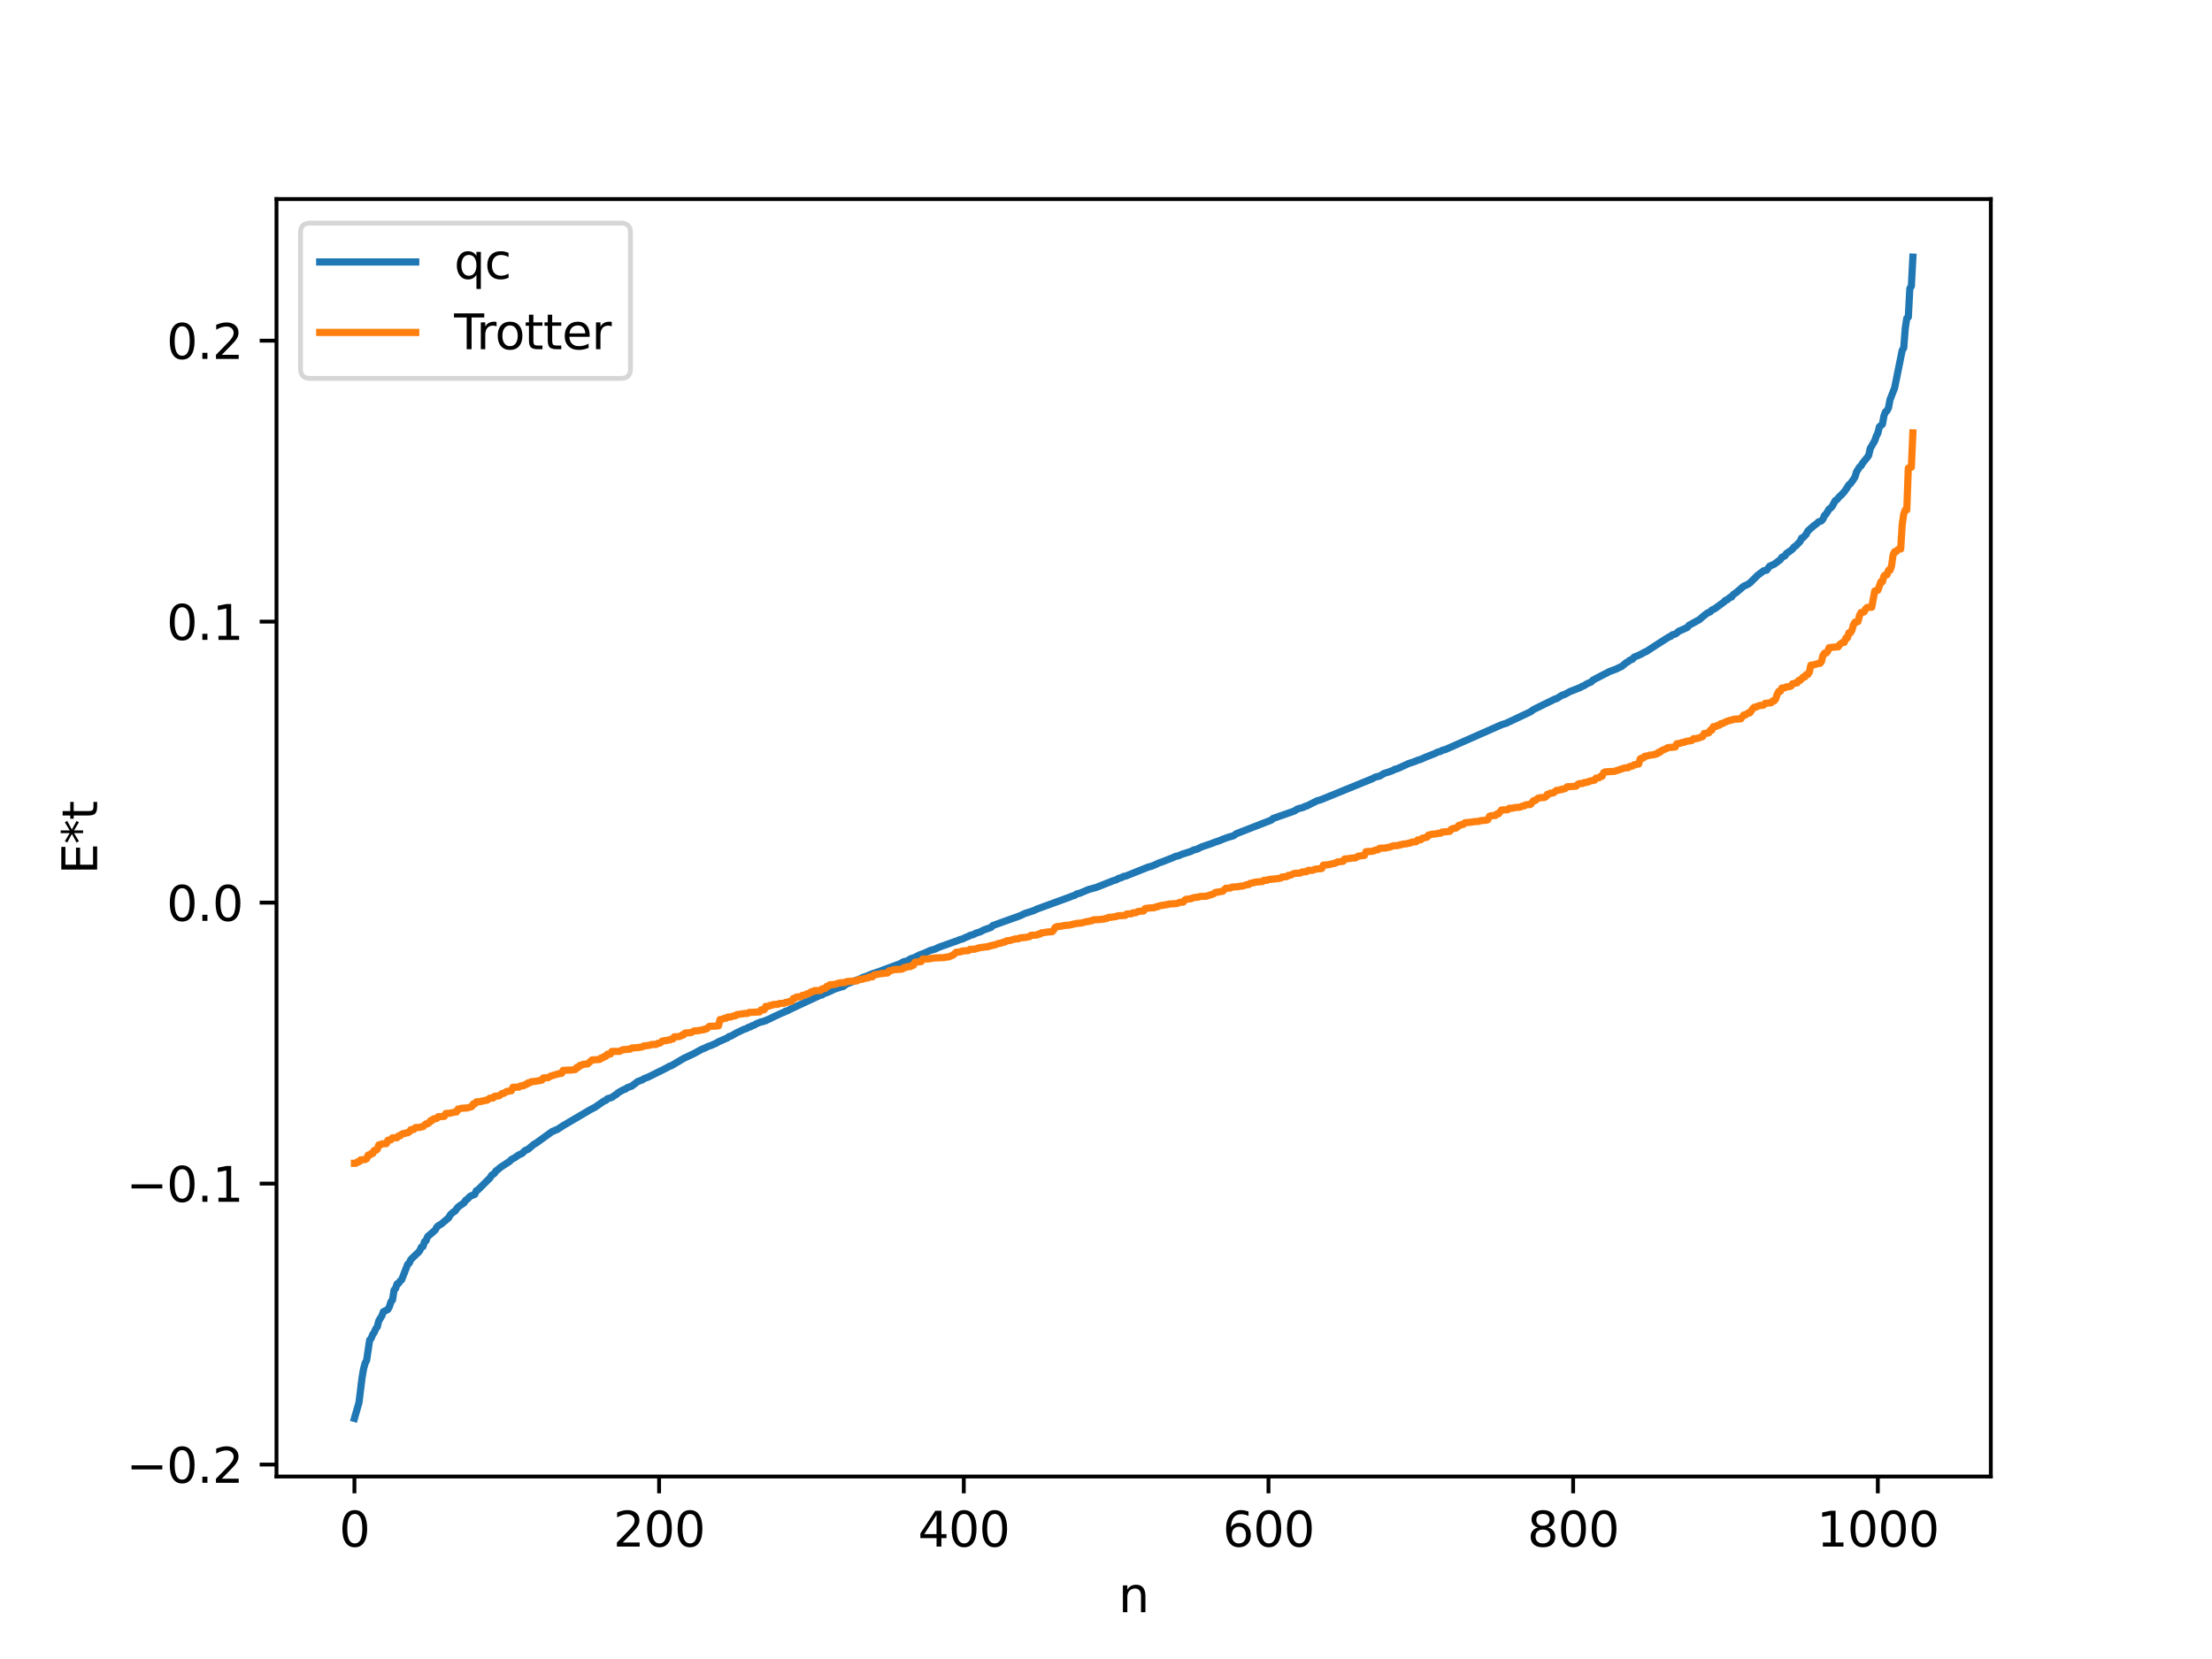 <?xml version="1.0" encoding="utf-8" standalone="no"?>
<!DOCTYPE svg PUBLIC "-//W3C//DTD SVG 1.1//EN"
  "http://www.w3.org/Graphics/SVG/1.1/DTD/svg11.dtd">
<svg xmlns:xlink="http://www.w3.org/1999/xlink" width="460.8pt" height="345.6pt" viewBox="0 0 460.8 345.6" xmlns="http://www.w3.org/2000/svg" version="1.1">
 <defs>
  <style type="text/css">*{stroke-linejoin: round; stroke-linecap: butt}</style>
 </defs>
 <g id="figure_1">
  <g id="patch_1">
   <path d="M 0 345.6 
L 460.8 345.6 
L 460.8 0 
L 0 0 
z
" style="fill: #ffffff"/>
  </g>
  <g id="axes_1">
   <g id="patch_2">
    <path d="M 57.6 307.584 
L 414.72 307.584 
L 414.72 41.472 
L 57.6 41.472 
z
" style="fill: #ffffff"/>
   </g>
   <g id="matplotlib.axis_1">
    <g id="xtick_1">
     <g id="line2d_1">
      <defs>
       <path id="m1a97e34ee2" d="M 0 0 
L 0 3.5 
" style="stroke: #000000; stroke-width: 0.8"/>
      </defs>
      <g>
       <use xlink:href="#m1a97e34ee2" x="73.833" y="307.584" style="stroke: #000000; stroke-width: 0.8"/>
      </g>
     </g>
     <g id="text_1">
      <!-- 0 -->
      <g transform="translate(70.651 322.182) scale(0.1 -0.1)">
       <defs>
        <path id="DejaVuSans-30" d="M 2034 4250 
Q 1547 4250 1301 3770 
Q 1056 3291 1056 2328 
Q 1056 1369 1301 889 
Q 1547 409 2034 409 
Q 2525 409 2770 889 
Q 3016 1369 3016 2328 
Q 3016 3291 2770 3770 
Q 2525 4250 2034 4250 
z
M 2034 4750 
Q 2819 4750 3233 4129 
Q 3647 3509 3647 2328 
Q 3647 1150 3233 529 
Q 2819 -91 2034 -91 
Q 1250 -91 836 529 
Q 422 1150 422 2328 
Q 422 3509 836 4129 
Q 1250 4750 2034 4750 
z
" transform="scale(0.016)"/>
       </defs>
       <use xlink:href="#DejaVuSans-30"/>
      </g>
     </g>
    </g>
    <g id="xtick_2">
     <g id="line2d_2">
      <g>
       <use xlink:href="#m1a97e34ee2" x="137.304" y="307.584" style="stroke: #000000; stroke-width: 0.8"/>
      </g>
     </g>
     <g id="text_2">
      <!-- 200 -->
      <g transform="translate(127.76 322.182) scale(0.1 -0.1)">
       <defs>
        <path id="DejaVuSans-32" d="M 1228 531 
L 3431 531 
L 3431 0 
L 469 0 
L 469 531 
Q 828 903 1448 1529 
Q 2069 2156 2228 2338 
Q 2531 2678 2651 2914 
Q 2772 3150 2772 3378 
Q 2772 3750 2511 3984 
Q 2250 4219 1831 4219 
Q 1534 4219 1204 4116 
Q 875 4013 500 3803 
L 500 4441 
Q 881 4594 1212 4672 
Q 1544 4750 1819 4750 
Q 2544 4750 2975 4387 
Q 3406 4025 3406 3419 
Q 3406 3131 3298 2873 
Q 3191 2616 2906 2266 
Q 2828 2175 2409 1742 
Q 1991 1309 1228 531 
z
" transform="scale(0.016)"/>
       </defs>
       <use xlink:href="#DejaVuSans-32"/>
       <use xlink:href="#DejaVuSans-30" x="63.623"/>
       <use xlink:href="#DejaVuSans-30" x="127.246"/>
      </g>
     </g>
    </g>
    <g id="xtick_3">
     <g id="line2d_3">
      <g>
       <use xlink:href="#m1a97e34ee2" x="200.775" y="307.584" style="stroke: #000000; stroke-width: 0.8"/>
      </g>
     </g>
     <g id="text_3">
      <!-- 400 -->
      <g transform="translate(191.231 322.182) scale(0.1 -0.1)">
       <defs>
        <path id="DejaVuSans-34" d="M 2419 4116 
L 825 1625 
L 2419 1625 
L 2419 4116 
z
M 2253 4666 
L 3047 4666 
L 3047 1625 
L 3713 1625 
L 3713 1100 
L 3047 1100 
L 3047 0 
L 2419 0 
L 2419 1100 
L 313 1100 
L 313 1709 
L 2253 4666 
z
" transform="scale(0.016)"/>
       </defs>
       <use xlink:href="#DejaVuSans-34"/>
       <use xlink:href="#DejaVuSans-30" x="63.623"/>
       <use xlink:href="#DejaVuSans-30" x="127.246"/>
      </g>
     </g>
    </g>
    <g id="xtick_4">
     <g id="line2d_4">
      <g>
       <use xlink:href="#m1a97e34ee2" x="264.246" y="307.584" style="stroke: #000000; stroke-width: 0.8"/>
      </g>
     </g>
     <g id="text_4">
      <!-- 600 -->
      <g transform="translate(254.702 322.182) scale(0.1 -0.1)">
       <defs>
        <path id="DejaVuSans-36" d="M 2113 2584 
Q 1688 2584 1439 2293 
Q 1191 2003 1191 1497 
Q 1191 994 1439 701 
Q 1688 409 2113 409 
Q 2538 409 2786 701 
Q 3034 994 3034 1497 
Q 3034 2003 2786 2293 
Q 2538 2584 2113 2584 
z
M 3366 4563 
L 3366 3988 
Q 3128 4100 2886 4159 
Q 2644 4219 2406 4219 
Q 1781 4219 1451 3797 
Q 1122 3375 1075 2522 
Q 1259 2794 1537 2939 
Q 1816 3084 2150 3084 
Q 2853 3084 3261 2657 
Q 3669 2231 3669 1497 
Q 3669 778 3244 343 
Q 2819 -91 2113 -91 
Q 1303 -91 875 529 
Q 447 1150 447 2328 
Q 447 3434 972 4092 
Q 1497 4750 2381 4750 
Q 2619 4750 2861 4703 
Q 3103 4656 3366 4563 
z
" transform="scale(0.016)"/>
       </defs>
       <use xlink:href="#DejaVuSans-36"/>
       <use xlink:href="#DejaVuSans-30" x="63.623"/>
       <use xlink:href="#DejaVuSans-30" x="127.246"/>
      </g>
     </g>
    </g>
    <g id="xtick_5">
     <g id="line2d_5">
      <g>
       <use xlink:href="#m1a97e34ee2" x="327.717" y="307.584" style="stroke: #000000; stroke-width: 0.8"/>
      </g>
     </g>
     <g id="text_5">
      <!-- 800 -->
      <g transform="translate(318.173 322.182) scale(0.1 -0.1)">
       <defs>
        <path id="DejaVuSans-38" d="M 2034 2216 
Q 1584 2216 1326 1975 
Q 1069 1734 1069 1313 
Q 1069 891 1326 650 
Q 1584 409 2034 409 
Q 2484 409 2743 651 
Q 3003 894 3003 1313 
Q 3003 1734 2745 1975 
Q 2488 2216 2034 2216 
z
M 1403 2484 
Q 997 2584 770 2862 
Q 544 3141 544 3541 
Q 544 4100 942 4425 
Q 1341 4750 2034 4750 
Q 2731 4750 3128 4425 
Q 3525 4100 3525 3541 
Q 3525 3141 3298 2862 
Q 3072 2584 2669 2484 
Q 3125 2378 3379 2068 
Q 3634 1759 3634 1313 
Q 3634 634 3220 271 
Q 2806 -91 2034 -91 
Q 1263 -91 848 271 
Q 434 634 434 1313 
Q 434 1759 690 2068 
Q 947 2378 1403 2484 
z
M 1172 3481 
Q 1172 3119 1398 2916 
Q 1625 2713 2034 2713 
Q 2441 2713 2670 2916 
Q 2900 3119 2900 3481 
Q 2900 3844 2670 4047 
Q 2441 4250 2034 4250 
Q 1625 4250 1398 4047 
Q 1172 3844 1172 3481 
z
" transform="scale(0.016)"/>
       </defs>
       <use xlink:href="#DejaVuSans-38"/>
       <use xlink:href="#DejaVuSans-30" x="63.623"/>
       <use xlink:href="#DejaVuSans-30" x="127.246"/>
      </g>
     </g>
    </g>
    <g id="xtick_6">
     <g id="line2d_6">
      <g>
       <use xlink:href="#m1a97e34ee2" x="391.188" y="307.584" style="stroke: #000000; stroke-width: 0.8"/>
      </g>
     </g>
     <g id="text_6">
      <!-- 1000 -->
      <g transform="translate(378.463 322.182) scale(0.1 -0.1)">
       <defs>
        <path id="DejaVuSans-31" d="M 794 531 
L 1825 531 
L 1825 4091 
L 703 3866 
L 703 4441 
L 1819 4666 
L 2450 4666 
L 2450 531 
L 3481 531 
L 3481 0 
L 794 0 
L 794 531 
z
" transform="scale(0.016)"/>
       </defs>
       <use xlink:href="#DejaVuSans-31"/>
       <use xlink:href="#DejaVuSans-30" x="63.623"/>
       <use xlink:href="#DejaVuSans-30" x="127.246"/>
       <use xlink:href="#DejaVuSans-30" x="190.869"/>
      </g>
     </g>
    </g>
    <g id="text_7">
     <!-- n -->
     <g transform="translate(232.991 335.861) scale(0.1 -0.1)">
      <defs>
       <path id="DejaVuSans-6e" d="M 3513 2113 
L 3513 0 
L 2938 0 
L 2938 2094 
Q 2938 2591 2744 2837 
Q 2550 3084 2163 3084 
Q 1697 3084 1428 2787 
Q 1159 2491 1159 1978 
L 1159 0 
L 581 0 
L 581 3500 
L 1159 3500 
L 1159 2956 
Q 1366 3272 1645 3428 
Q 1925 3584 2291 3584 
Q 2894 3584 3203 3211 
Q 3513 2838 3513 2113 
z
" transform="scale(0.016)"/>
      </defs>
      <use xlink:href="#DejaVuSans-6e"/>
     </g>
    </g>
   </g>
   <g id="matplotlib.axis_2">
    <g id="ytick_1">
     <g id="line2d_7">
      <defs>
       <path id="maf201d0e98" d="M 0 0 
L -3.5 0 
" style="stroke: #000000; stroke-width: 0.8"/>
      </defs>
      <g>
       <use xlink:href="#maf201d0e98" x="57.6" y="305.091" style="stroke: #000000; stroke-width: 0.8"/>
      </g>
     </g>
     <g id="text_8">
      <!-- −0.2 -->
      <g transform="translate(26.317 308.89) scale(0.1 -0.1)">
       <defs>
        <path id="DejaVuSans-2212" d="M 678 2272 
L 4684 2272 
L 4684 1741 
L 678 1741 
L 678 2272 
z
" transform="scale(0.016)"/>
        <path id="DejaVuSans-2e" d="M 684 794 
L 1344 794 
L 1344 0 
L 684 0 
L 684 794 
z
" transform="scale(0.016)"/>
       </defs>
       <use xlink:href="#DejaVuSans-2212"/>
       <use xlink:href="#DejaVuSans-30" x="83.789"/>
       <use xlink:href="#DejaVuSans-2e" x="147.412"/>
       <use xlink:href="#DejaVuSans-32" x="179.199"/>
      </g>
     </g>
    </g>
    <g id="ytick_2">
     <g id="line2d_8">
      <g>
       <use xlink:href="#maf201d0e98" x="57.6" y="246.56" style="stroke: #000000; stroke-width: 0.8"/>
      </g>
     </g>
     <g id="text_9">
      <!-- −0.1 -->
      <g transform="translate(26.317 250.36) scale(0.1 -0.1)">
       <use xlink:href="#DejaVuSans-2212"/>
       <use xlink:href="#DejaVuSans-30" x="83.789"/>
       <use xlink:href="#DejaVuSans-2e" x="147.412"/>
       <use xlink:href="#DejaVuSans-31" x="179.199"/>
      </g>
     </g>
    </g>
    <g id="ytick_3">
     <g id="line2d_9">
      <g>
       <use xlink:href="#maf201d0e98" x="57.6" y="188.03" style="stroke: #000000; stroke-width: 0.8"/>
      </g>
     </g>
     <g id="text_10">
      <!-- 0.0 -->
      <g transform="translate(34.697 191.829) scale(0.1 -0.1)">
       <use xlink:href="#DejaVuSans-30"/>
       <use xlink:href="#DejaVuSans-2e" x="63.623"/>
       <use xlink:href="#DejaVuSans-30" x="95.41"/>
      </g>
     </g>
    </g>
    <g id="ytick_4">
     <g id="line2d_10">
      <g>
       <use xlink:href="#maf201d0e98" x="57.6" y="129.499" style="stroke: #000000; stroke-width: 0.8"/>
      </g>
     </g>
     <g id="text_11">
      <!-- 0.1 -->
      <g transform="translate(34.697 133.298) scale(0.1 -0.1)">
       <use xlink:href="#DejaVuSans-30"/>
       <use xlink:href="#DejaVuSans-2e" x="63.623"/>
       <use xlink:href="#DejaVuSans-31" x="95.41"/>
      </g>
     </g>
    </g>
    <g id="ytick_5">
     <g id="line2d_11">
      <g>
       <use xlink:href="#maf201d0e98" x="57.6" y="70.968" style="stroke: #000000; stroke-width: 0.8"/>
      </g>
     </g>
     <g id="text_12">
      <!-- 0.2 -->
      <g transform="translate(34.697 74.767) scale(0.1 -0.1)">
       <use xlink:href="#DejaVuSans-30"/>
       <use xlink:href="#DejaVuSans-2e" x="63.623"/>
       <use xlink:href="#DejaVuSans-32" x="95.41"/>
      </g>
     </g>
    </g>
    <g id="text_13">
     <!-- E*t -->
     <g transform="translate(20.238 182.148) rotate(-90) scale(0.1 -0.1)">
      <defs>
       <path id="DejaVuSans-45" d="M 628 4666 
L 3578 4666 
L 3578 4134 
L 1259 4134 
L 1259 2753 
L 3481 2753 
L 3481 2222 
L 1259 2222 
L 1259 531 
L 3634 531 
L 3634 0 
L 628 0 
L 628 4666 
z
" transform="scale(0.016)"/>
       <path id="DejaVuSans-2a" d="M 3009 3897 
L 1888 3291 
L 3009 2681 
L 2828 2375 
L 1778 3009 
L 1778 1831 
L 1422 1831 
L 1422 3009 
L 372 2375 
L 191 2681 
L 1313 3291 
L 191 3897 
L 372 4206 
L 1422 3572 
L 1422 4750 
L 1778 4750 
L 1778 3572 
L 2828 4206 
L 3009 3897 
z
" transform="scale(0.016)"/>
       <path id="DejaVuSans-74" d="M 1172 4494 
L 1172 3500 
L 2356 3500 
L 2356 3053 
L 1172 3053 
L 1172 1153 
Q 1172 725 1289 603 
Q 1406 481 1766 481 
L 2356 481 
L 2356 0 
L 1766 0 
Q 1100 0 847 248 
Q 594 497 594 1153 
L 594 3053 
L 172 3053 
L 172 3500 
L 594 3500 
L 594 4494 
L 1172 4494 
z
" transform="scale(0.016)"/>
      </defs>
      <use xlink:href="#DejaVuSans-45"/>
      <use xlink:href="#DejaVuSans-2a" x="63.184"/>
      <use xlink:href="#DejaVuSans-74" x="113.184"/>
     </g>
    </g>
   </g>
   <g id="line2d_12">
    <path d="M 73.833 295.488 
L 74.785 292.156 
L 75.42 286.992 
L 75.737 285.169 
L 76.054 284 
L 76.372 283.398 
L 77.006 279.155 
L 77.324 278.807 
L 77.641 278.005 
L 77.958 277.553 
L 78.276 276.818 
L 78.593 276.403 
L 78.91 275.144 
L 79.545 274.12 
L 79.862 273.258 
L 80.497 272.948 
L 80.815 272.76 
L 81.132 272.177 
L 81.449 271.169 
L 81.767 270.799 
L 82.084 268.763 
L 82.401 268.434 
L 82.719 267.451 
L 83.036 267.346 
L 83.353 266.857 
L 83.671 266.601 
L 84.94 263.355 
L 85.258 263.114 
L 85.575 262.397 
L 86.844 261.162 
L 87.162 260.901 
L 87.479 260.455 
L 87.796 259.775 
L 88.114 259.683 
L 88.431 258.669 
L 88.748 258.477 
L 89.066 257.628 
L 90.653 256.257 
L 90.97 255.679 
L 91.287 255.354 
L 91.922 254.993 
L 93.509 253.646 
L 93.826 253.021 
L 94.461 252.482 
L 94.778 252.307 
L 95.413 251.449 
L 96.682 250.554 
L 97 250.035 
L 97.317 249.847 
L 97.952 249.193 
L 98.904 248.805 
L 99.221 248.039 
L 99.539 247.898 
L 102.077 245.378 
L 102.395 244.845 
L 103.029 244.404 
L 103.347 243.888 
L 103.664 243.698 
L 104.299 243.149 
L 106.203 241.907 
L 106.52 241.546 
L 107.155 241.215 
L 108.107 240.568 
L 108.742 240.3 
L 109.377 239.679 
L 110.011 239.412 
L 111.281 238.333 
L 111.598 238.197 
L 112.233 237.732 
L 115.089 235.678 
L 115.406 235.602 
L 115.724 235.391 
L 116.041 235.325 
L 117.31 234.494 
L 123.023 231.136 
L 123.975 230.644 
L 125.879 229.327 
L 126.196 229.248 
L 126.514 228.896 
L 127.466 228.61 
L 128.1 228.15 
L 128.418 227.982 
L 128.735 227.661 
L 129.37 227.29 
L 130.005 226.951 
L 130.322 226.874 
L 130.639 226.595 
L 131.591 226.263 
L 132.861 225.295 
L 133.813 224.955 
L 134.13 224.721 
L 135.082 224.349 
L 138.573 222.617 
L 139.525 222.09 
L 139.843 222.014 
L 142.381 220.503 
L 144.603 219.452 
L 146.19 218.581 
L 146.824 218.332 
L 147.459 218.017 
L 148.094 217.795 
L 149.046 217.391 
L 149.681 217.023 
L 151.585 216.184 
L 151.902 215.913 
L 152.22 215.858 
L 153.489 215.141 
L 155.076 214.384 
L 155.393 214.31 
L 156.028 213.965 
L 156.345 213.916 
L 156.662 213.679 
L 156.98 213.616 
L 157.615 213.241 
L 158.567 212.867 
L 158.884 212.851 
L 159.201 212.679 
L 159.519 212.651 
L 159.836 212.426 
L 160.153 212.342 
L 161.105 211.849 
L 163.01 210.969 
L 163.327 210.874 
L 163.644 210.633 
L 163.962 210.604 
L 164.596 210.249 
L 170.943 207.296 
L 171.261 207.264 
L 171.578 206.995 
L 172.213 206.794 
L 172.848 206.534 
L 173.8 206.067 
L 175.386 205.554 
L 175.704 205.486 
L 176.339 204.989 
L 179.195 203.904 
L 179.829 203.585 
L 180.464 203.39 
L 181.734 202.845 
L 183.003 202.436 
L 187.763 200.655 
L 188.081 200.396 
L 189.033 200.16 
L 189.667 199.747 
L 190.62 199.422 
L 191.572 198.919 
L 192.524 198.584 
L 193.793 197.995 
L 194.745 197.734 
L 195.697 197.287 
L 199.188 196.053 
L 200.14 195.681 
L 200.458 195.626 
L 201.41 195.173 
L 201.727 195.079 
L 202.044 194.867 
L 202.679 194.716 
L 203.314 194.395 
L 204.266 194.089 
L 204.9 193.744 
L 206.487 193.179 
L 206.805 192.814 
L 212.517 190.762 
L 213.469 190.306 
L 215.373 189.682 
L 216.008 189.376 
L 222.672 186.946 
L 223.307 186.69 
L 223.942 186.498 
L 224.259 186.238 
L 224.894 186.091 
L 226.798 185.291 
L 228.385 184.862 
L 231.876 183.471 
L 232.51 183.292 
L 233.145 182.923 
L 233.462 182.902 
L 234.097 182.553 
L 234.415 182.541 
L 239.175 180.632 
L 239.81 180.473 
L 240.444 180.228 
L 241.396 179.774 
L 242.031 179.569 
L 244.253 178.693 
L 244.887 178.405 
L 245.522 178.271 
L 246.157 177.979 
L 246.791 177.779 
L 248.061 177.372 
L 248.696 177.059 
L 249.33 176.914 
L 250.282 176.442 
L 252.504 175.677 
L 253.139 175.418 
L 254.091 175.108 
L 254.725 174.833 
L 255.677 174.473 
L 256.947 174.112 
L 257.581 173.663 
L 264.881 170.82 
L 265.198 170.505 
L 269.641 168.949 
L 270.276 168.53 
L 271.228 168.264 
L 271.545 168.178 
L 271.862 167.969 
L 272.18 167.92 
L 274.401 166.806 
L 275.036 166.646 
L 285.826 162.244 
L 286.461 161.896 
L 287.413 161.667 
L 288.365 161.103 
L 289.317 160.815 
L 290.269 160.451 
L 290.586 160.228 
L 290.904 160.199 
L 291.539 159.937 
L 293.443 159.059 
L 294.712 158.642 
L 295.347 158.364 
L 295.981 158.183 
L 296.934 157.748 
L 298.838 157.003 
L 299.472 156.687 
L 300.107 156.521 
L 300.424 156.305 
L 301.059 156.156 
L 312.801 150.973 
L 313.753 150.672 
L 318.831 148.277 
L 319.466 147.806 
L 323.909 145.626 
L 324.226 145.559 
L 325.496 144.778 
L 325.813 144.732 
L 327.082 144.048 
L 329.304 143.183 
L 329.621 142.952 
L 329.939 142.87 
L 330.573 142.457 
L 331.525 142.038 
L 331.843 141.673 
L 335.334 139.867 
L 336.603 139.409 
L 337.872 138.801 
L 338.824 137.997 
L 339.142 137.872 
L 339.459 137.565 
L 340.094 137.315 
L 340.411 136.895 
L 341.681 136.368 
L 342.633 135.841 
L 342.95 135.729 
L 344.22 134.896 
L 346.124 133.669 
L 347.71 132.659 
L 348.028 132.578 
L 348.345 132.258 
L 348.98 132.087 
L 349.297 131.894 
L 349.615 131.556 
L 351.519 130.694 
L 351.836 130.269 
L 354.058 129.053 
L 354.692 128.482 
L 355.644 127.72 
L 356.279 127.452 
L 356.596 127.093 
L 357.231 126.793 
L 359.135 125.408 
L 359.453 125.049 
L 359.77 124.971 
L 360.405 124.434 
L 360.722 124.377 
L 361.039 123.879 
L 361.674 123.455 
L 363.261 122.106 
L 363.896 121.84 
L 364.53 121.45 
L 366.117 119.876 
L 367.386 118.91 
L 368.021 118.781 
L 368.656 117.945 
L 369.608 117.528 
L 370.877 116.586 
L 371.195 116.093 
L 371.829 115.796 
L 372.147 115.293 
L 372.781 114.876 
L 373.416 114.391 
L 373.734 113.938 
L 374.051 113.765 
L 375.003 112.786 
L 375.32 112.08 
L 375.638 111.984 
L 376.272 111.288 
L 376.59 110.635 
L 377.859 109.504 
L 378.494 109.05 
L 378.811 108.728 
L 379.446 108.501 
L 379.763 108.12 
L 380.081 107.37 
L 380.398 107.101 
L 381.033 106.042 
L 381.35 105.839 
L 381.667 105.499 
L 382.302 104.296 
L 382.62 104.115 
L 383.254 103.38 
L 383.572 103.122 
L 384.206 102.425 
L 384.841 101.508 
L 385.158 100.972 
L 385.476 100.76 
L 386.11 99.87 
L 386.428 99.361 
L 386.745 98.3 
L 387.38 97.285 
L 387.697 97.044 
L 388.015 96.468 
L 388.967 95.303 
L 389.284 94.849 
L 389.601 93.442 
L 390.236 92.336 
L 390.553 91.8 
L 390.871 90.834 
L 391.188 90.254 
L 391.505 88.921 
L 392.14 88.376 
L 392.458 86.651 
L 392.775 85.8 
L 393.092 85.576 
L 393.41 84.932 
L 393.727 83.25 
L 394.679 80.825 
L 396.266 72.971 
L 396.583 72.476 
L 396.9 68.387 
L 397.218 66.292 
L 397.535 66.052 
L 397.853 60.111 
L 398.17 59.617 
L 398.487 53.568 
L 398.487 53.568 
" clip-path="url(#pc07b3c8278)" style="fill: none; stroke: #1f77b4; stroke-width: 1.5; stroke-linecap: square"/>
   </g>
   <g id="line2d_13">
    <path d="M 73.833 242.331 
L 74.15 242.331 
L 74.467 242.038 
L 74.785 242.038 
L 75.102 241.637 
L 76.054 241.562 
L 76.372 241.405 
L 76.689 240.625 
L 77.006 240.625 
L 77.324 240.301 
L 77.641 240.301 
L 77.958 239.653 
L 78.276 239.653 
L 78.593 239.421 
L 78.91 238.512 
L 79.228 238.512 
L 79.545 238.285 
L 80.497 238.236 
L 80.815 237.528 
L 81.449 237.441 
L 81.767 237.021 
L 82.719 237.01 
L 83.036 236.617 
L 83.353 236.617 
L 83.671 236.275 
L 83.988 236.138 
L 84.305 236.138 
L 84.623 235.985 
L 84.94 235.985 
L 85.258 235.808 
L 85.575 235.341 
L 86.21 235.289 
L 86.527 234.901 
L 87.479 234.852 
L 87.796 234.707 
L 88.114 234.707 
L 88.748 234.112 
L 89.066 234.112 
L 89.383 233.907 
L 89.7 233.438 
L 90.018 233.438 
L 90.335 233.064 
L 90.97 233.005 
L 91.287 232.628 
L 92.557 232.568 
L 92.874 231.963 
L 93.826 231.887 
L 94.778 231.65 
L 95.096 231.65 
L 95.413 231.033 
L 95.73 231.033 
L 96.048 230.886 
L 97.317 230.8 
L 98.269 230.534 
L 98.586 229.971 
L 98.904 229.971 
L 99.221 229.54 
L 100.173 229.469 
L 100.491 229.339 
L 100.808 229.339 
L 101.125 229.207 
L 101.443 229.207 
L 102.077 228.751 
L 102.712 228.744 
L 103.029 228.375 
L 103.981 228.282 
L 104.616 227.778 
L 104.934 227.778 
L 105.568 227.361 
L 105.886 227.361 
L 106.203 227.232 
L 106.52 227.232 
L 106.838 226.513 
L 108.107 226.467 
L 108.424 226.212 
L 109.059 226.179 
L 109.377 225.916 
L 109.694 225.916 
L 110.011 225.575 
L 110.329 225.575 
L 110.646 225.352 
L 111.281 225.285 
L 111.915 225.191 
L 112.867 225.017 
L 113.185 224.549 
L 114.137 224.512 
L 114.772 224.146 
L 116.676 223.599 
L 116.993 223.599 
L 117.31 222.971 
L 119.215 222.896 
L 119.849 222.799 
L 120.167 222.352 
L 120.484 222.352 
L 120.801 221.934 
L 121.119 221.934 
L 121.436 221.722 
L 122.388 221.642 
L 123.34 220.806 
L 124.927 220.7 
L 125.244 220.373 
L 125.562 220.373 
L 125.879 220.078 
L 126.196 220.078 
L 126.514 219.612 
L 127.148 219.583 
L 127.466 219.03 
L 129.053 219.021 
L 129.687 218.689 
L 131.274 218.554 
L 131.591 218.32 
L 132.861 218.229 
L 133.813 218.081 
L 134.13 217.877 
L 134.448 217.877 
L 135.082 217.762 
L 135.4 217.746 
L 135.717 217.587 
L 136.669 217.584 
L 136.986 217.347 
L 137.304 217.347 
L 137.621 217.208 
L 137.939 216.876 
L 138.573 216.774 
L 138.891 216.774 
L 139.208 216.633 
L 139.525 216.633 
L 139.843 216.458 
L 140.16 216.458 
L 140.477 215.988 
L 141.429 215.949 
L 141.747 215.856 
L 142.064 215.607 
L 142.381 215.607 
L 142.699 215.206 
L 143.968 215.106 
L 144.603 214.755 
L 145.555 214.699 
L 146.19 214.539 
L 146.507 214.539 
L 146.824 214.36 
L 147.142 214.36 
L 147.777 213.807 
L 149.363 213.74 
L 149.681 213.694 
L 149.998 212.382 
L 150.315 212.382 
L 150.95 212.116 
L 151.267 212.116 
L 151.585 211.883 
L 152.22 211.854 
L 152.854 211.623 
L 153.172 211.623 
L 153.489 211.374 
L 155.076 211.135 
L 155.71 211.121 
L 156.028 210.91 
L 158.249 210.804 
L 158.567 210.357 
L 159.201 210.351 
L 159.519 209.645 
L 160.153 209.625 
L 160.471 209.417 
L 160.788 209.414 
L 161.105 209.251 
L 162.058 209.219 
L 162.375 209.041 
L 163.327 209.006 
L 163.644 208.819 
L 163.962 208.819 
L 164.279 208.671 
L 164.914 208.576 
L 165.231 208.02 
L 165.548 208.02 
L 165.866 207.71 
L 166.818 207.642 
L 167.135 207.351 
L 167.77 207.285 
L 168.087 207.03 
L 168.405 207.03 
L 169.039 206.588 
L 169.357 206.588 
L 169.674 206.355 
L 170.943 206.336 
L 171.261 206.003 
L 171.896 205.907 
L 172.213 205.474 
L 172.53 205.474 
L 172.848 205.141 
L 173.8 205.079 
L 175.069 204.723 
L 176.021 204.687 
L 176.339 204.482 
L 178.56 204.321 
L 178.877 204.065 
L 179.512 204.026 
L 180.464 203.735 
L 180.781 203.735 
L 181.099 203.512 
L 181.734 203.495 
L 182.051 203.1 
L 183.003 202.923 
L 183.638 202.817 
L 184.907 202.683 
L 185.224 202.232 
L 185.542 202.232 
L 186.177 201.996 
L 187.763 201.909 
L 188.081 201.813 
L 188.398 201.538 
L 188.715 201.538 
L 189.033 201.366 
L 189.667 201.359 
L 189.985 201.084 
L 190.302 201.084 
L 190.62 200.433 
L 191.889 200.322 
L 192.206 199.787 
L 193.476 199.756 
L 194.11 199.638 
L 194.745 199.559 
L 196.649 199.489 
L 197.284 199.355 
L 197.601 199.355 
L 198.553 198.95 
L 199.188 198.375 
L 200.14 198.282 
L 200.458 198.11 
L 201.727 198.031 
L 202.044 197.773 
L 202.996 197.744 
L 203.948 197.447 
L 205.535 197.227 
L 205.853 197.227 
L 206.17 197.042 
L 206.487 197.042 
L 206.805 196.889 
L 207.122 196.889 
L 208.074 196.519 
L 208.391 196.519 
L 209.026 196.255 
L 209.343 196.255 
L 209.661 195.99 
L 210.296 195.932 
L 211.565 195.589 
L 212.2 195.561 
L 212.517 195.368 
L 213.469 195.31 
L 214.421 195.139 
L 214.739 194.854 
L 216.008 194.789 
L 216.325 194.591 
L 216.643 194.591 
L 216.96 194.328 
L 217.277 194.328 
L 217.912 194.187 
L 219.181 194.087 
L 219.499 193.75 
L 219.816 193.202 
L 220.134 193.038 
L 221.086 192.941 
L 221.72 192.793 
L 222.672 192.726 
L 224.259 192.374 
L 225.211 192.288 
L 226.481 191.965 
L 226.798 191.965 
L 227.115 191.829 
L 227.433 191.829 
L 227.75 191.618 
L 229.02 191.561 
L 229.654 191.479 
L 229.972 191.471 
L 230.289 191.323 
L 230.606 191.323 
L 230.924 191.118 
L 231.558 191.07 
L 232.193 190.968 
L 232.51 190.935 
L 232.828 190.778 
L 234.415 190.697 
L 234.732 190.39 
L 235.684 190.369 
L 236.001 190.151 
L 236.636 190.137 
L 236.953 189.907 
L 237.588 189.818 
L 238.223 189.78 
L 238.54 189.277 
L 239.492 189.139 
L 240.444 189.097 
L 240.762 188.922 
L 241.079 188.922 
L 241.396 188.727 
L 242.983 188.462 
L 243.618 188.327 
L 245.205 188.219 
L 245.839 187.951 
L 246.474 187.935 
L 246.791 187.533 
L 247.109 187.334 
L 248.061 187.233 
L 248.696 186.984 
L 249.648 186.886 
L 249.965 186.748 
L 251.234 186.708 
L 252.821 186.21 
L 253.139 185.929 
L 253.773 185.825 
L 254.725 185.658 
L 255.36 185.043 
L 256.312 184.997 
L 256.629 184.804 
L 257.899 184.702 
L 258.534 184.587 
L 258.851 184.587 
L 259.803 184.281 
L 260.12 184.281 
L 260.438 184.006 
L 261.072 183.906 
L 261.39 183.779 
L 262.342 183.68 
L 262.977 183.653 
L 263.294 183.384 
L 263.929 183.382 
L 264.246 183.221 
L 265.515 183.101 
L 266.785 182.932 
L 267.102 182.691 
L 268.054 182.619 
L 268.372 182.354 
L 268.689 182.354 
L 269.641 181.955 
L 270.91 181.867 
L 271.228 181.648 
L 272.18 181.584 
L 272.497 181.314 
L 273.449 181.302 
L 274.084 181.044 
L 275.036 180.968 
L 275.353 180.917 
L 275.671 180.219 
L 276.623 180.149 
L 278.21 179.809 
L 278.527 179.58 
L 279.796 179.421 
L 280.114 178.935 
L 280.748 178.899 
L 281.7 178.741 
L 282.335 178.727 
L 282.97 178.341 
L 283.922 178.236 
L 284.239 178.196 
L 284.557 177.42 
L 285.826 177.339 
L 286.143 177.284 
L 286.461 177.097 
L 287.096 177.014 
L 287.413 176.699 
L 288.682 176.653 
L 289 176.534 
L 289.317 176.534 
L 290.269 176.188 
L 291.221 176.152 
L 291.539 175.998 
L 291.856 175.998 
L 292.173 175.863 
L 293.125 175.756 
L 293.443 175.634 
L 293.76 175.634 
L 294.077 175.439 
L 295.029 175.336 
L 295.347 174.96 
L 295.981 174.943 
L 296.299 174.611 
L 297.251 174.417 
L 297.568 173.953 
L 297.886 173.953 
L 298.203 173.789 
L 299.155 173.711 
L 299.79 173.58 
L 300.107 173.58 
L 300.424 173.334 
L 301.377 173.259 
L 302.011 173.182 
L 302.329 172.738 
L 302.963 172.519 
L 303.281 172.519 
L 303.598 172.313 
L 303.915 171.926 
L 304.233 171.926 
L 304.55 171.718 
L 304.867 171.718 
L 305.185 171.393 
L 306.137 171.309 
L 307.406 171.14 
L 308.041 171.124 
L 308.358 170.966 
L 309.628 170.862 
L 309.945 170.754 
L 310.262 170.063 
L 310.58 169.937 
L 311.532 169.88 
L 311.849 169.535 
L 312.167 169.535 
L 312.801 168.729 
L 314.071 168.689 
L 314.388 168.377 
L 315.023 168.371 
L 315.658 168.219 
L 316.61 168.162 
L 317.244 167.88 
L 317.562 167.88 
L 317.879 167.643 
L 318.831 167.586 
L 319.466 166.789 
L 319.783 166.789 
L 320.418 166.265 
L 321.053 166.158 
L 321.687 166.148 
L 322.005 165.992 
L 322.322 165.482 
L 322.639 165.482 
L 322.957 165.226 
L 323.591 165.183 
L 324.226 164.652 
L 324.543 164.652 
L 324.861 164.533 
L 325.178 164.533 
L 325.496 164.368 
L 325.813 164.368 
L 326.13 164.224 
L 326.448 163.903 
L 328.034 163.8 
L 328.352 163.763 
L 328.669 163.406 
L 328.986 163.244 
L 329.621 163.23 
L 329.939 163.046 
L 330.256 163.046 
L 330.573 162.896 
L 330.891 162.896 
L 331.208 162.698 
L 332.16 162.528 
L 332.477 162.096 
L 333.112 162.034 
L 333.429 161.719 
L 333.747 161.719 
L 334.064 160.973 
L 334.381 160.795 
L 336.286 160.689 
L 338.507 159.959 
L 339.142 159.951 
L 339.459 159.683 
L 340.094 159.574 
L 340.411 159.307 
L 340.729 159.307 
L 341.046 159.173 
L 341.363 159.173 
L 341.681 158.096 
L 341.998 157.916 
L 342.315 157.916 
L 342.633 157.538 
L 342.95 157.538 
L 343.585 157.327 
L 344.537 157.221 
L 344.854 157.071 
L 345.172 157.057 
L 345.489 156.709 
L 345.806 156.709 
L 346.124 156.369 
L 347.076 155.981 
L 347.393 155.757 
L 348.98 155.611 
L 349.297 154.942 
L 349.932 154.857 
L 350.567 154.631 
L 350.884 154.631 
L 351.201 154.459 
L 351.836 154.356 
L 352.471 154.241 
L 352.788 153.877 
L 353.423 153.868 
L 354.692 153.449 
L 355.01 152.799 
L 355.644 152.732 
L 355.962 152.655 
L 356.279 152.112 
L 356.596 152.112 
L 356.914 151.375 
L 357.548 151.322 
L 357.866 151.071 
L 358.183 151.071 
L 358.5 150.732 
L 358.818 150.732 
L 359.77 150.248 
L 361.357 149.813 
L 362.626 149.752 
L 363.261 148.949 
L 363.578 148.949 
L 364.213 148.504 
L 364.53 148.504 
L 365.165 147.578 
L 365.482 147.306 
L 365.8 147.306 
L 366.434 146.997 
L 367.386 146.891 
L 367.704 146.527 
L 368.973 146.395 
L 369.291 146.004 
L 369.608 146.004 
L 369.925 145.574 
L 370.243 144.57 
L 370.56 144.017 
L 370.877 144.017 
L 371.195 143.331 
L 371.829 143.288 
L 372.147 143.077 
L 372.781 143.032 
L 373.099 142.92 
L 373.416 142.434 
L 373.734 142.409 
L 374.051 142.262 
L 374.368 142.262 
L 374.686 141.746 
L 375.003 141.746 
L 375.638 141.038 
L 375.955 141.038 
L 376.272 140.518 
L 376.59 140.518 
L 376.907 140.051 
L 377.224 138.574 
L 377.859 138.495 
L 378.811 138.195 
L 379.129 138.195 
L 379.446 137.806 
L 379.763 136.492 
L 380.081 136.062 
L 380.398 136.062 
L 380.715 135.739 
L 381.033 134.926 
L 381.667 134.853 
L 382.62 134.75 
L 382.937 134.75 
L 383.254 134.243 
L 383.889 133.807 
L 384.206 133.807 
L 384.524 132.906 
L 384.841 132.906 
L 385.158 131.823 
L 385.476 131.823 
L 385.793 131.287 
L 386.11 130.163 
L 386.428 129.603 
L 386.745 129.603 
L 387.062 129.469 
L 387.38 128.19 
L 387.697 127.585 
L 388.015 127.585 
L 388.332 127.465 
L 388.649 126.837 
L 388.967 126.539 
L 389.919 126.494 
L 390.553 123.106 
L 390.871 123.106 
L 391.188 122.962 
L 391.823 121.198 
L 392.14 121.198 
L 392.458 120.004 
L 392.775 119.744 
L 393.092 119.744 
L 393.41 118.792 
L 393.727 118.792 
L 394.044 117.88 
L 394.362 115.588 
L 394.679 114.93 
L 394.996 114.93 
L 395.314 114.535 
L 395.631 114.37 
L 395.948 114.37 
L 396.266 109.289 
L 396.583 107.068 
L 396.9 106.224 
L 397.218 106.224 
L 397.535 97.525 
L 397.853 97.332 
L 398.17 97.332 
L 398.487 90.174 
L 398.487 90.174 
" clip-path="url(#pc07b3c8278)" style="fill: none; stroke: #ff7f0e; stroke-width: 1.5; stroke-linecap: square"/>
   </g>
   <g id="patch_3">
    <path d="M 57.6 307.584 
L 57.6 41.472 
" style="fill: none; stroke: #000000; stroke-width: 0.8; stroke-linejoin: miter; stroke-linecap: square"/>
   </g>
   <g id="patch_4">
    <path d="M 414.72 307.584 
L 414.72 41.472 
" style="fill: none; stroke: #000000; stroke-width: 0.8; stroke-linejoin: miter; stroke-linecap: square"/>
   </g>
   <g id="patch_5">
    <path d="M 57.6 307.584 
L 414.72 307.584 
" style="fill: none; stroke: #000000; stroke-width: 0.8; stroke-linejoin: miter; stroke-linecap: square"/>
   </g>
   <g id="patch_6">
    <path d="M 57.6 41.472 
L 414.72 41.472 
" style="fill: none; stroke: #000000; stroke-width: 0.8; stroke-linejoin: miter; stroke-linecap: square"/>
   </g>
   <g id="legend_1">
    <g id="patch_7">
     <path d="M 64.6 78.828 
L 129.342 78.828 
Q 131.342 78.828 131.342 76.828 
L 131.342 48.472 
Q 131.342 46.472 129.342 46.472 
L 64.6 46.472 
Q 62.6 46.472 62.6 48.472 
L 62.6 76.828 
Q 62.6 78.828 64.6 78.828 
z
" style="fill: #ffffff; opacity: 0.8; stroke: #cccccc; stroke-linejoin: miter"/>
    </g>
    <g id="line2d_14">
     <path d="M 66.6 54.57 
L 76.6 54.57 
L 86.6 54.57 
" style="fill: none; stroke: #1f77b4; stroke-width: 1.5; stroke-linecap: square"/>
    </g>
    <g id="text_14">
     <!-- qc -->
     <g transform="translate(94.6 58.07) scale(0.1 -0.1)">
      <defs>
       <path id="DejaVuSans-71" d="M 947 1747 
Q 947 1113 1208 752 
Q 1469 391 1925 391 
Q 2381 391 2643 752 
Q 2906 1113 2906 1747 
Q 2906 2381 2643 2742 
Q 2381 3103 1925 3103 
Q 1469 3103 1208 2742 
Q 947 2381 947 1747 
z
M 2906 525 
Q 2725 213 2448 61 
Q 2172 -91 1784 -91 
Q 1150 -91 751 415 
Q 353 922 353 1747 
Q 353 2572 751 3078 
Q 1150 3584 1784 3584 
Q 2172 3584 2448 3432 
Q 2725 3281 2906 2969 
L 2906 3500 
L 3481 3500 
L 3481 -1331 
L 2906 -1331 
L 2906 525 
z
" transform="scale(0.016)"/>
       <path id="DejaVuSans-63" d="M 3122 3366 
L 3122 2828 
Q 2878 2963 2633 3030 
Q 2388 3097 2138 3097 
Q 1578 3097 1268 2742 
Q 959 2388 959 1747 
Q 959 1106 1268 751 
Q 1578 397 2138 397 
Q 2388 397 2633 464 
Q 2878 531 3122 666 
L 3122 134 
Q 2881 22 2623 -34 
Q 2366 -91 2075 -91 
Q 1284 -91 818 406 
Q 353 903 353 1747 
Q 353 2603 823 3093 
Q 1294 3584 2113 3584 
Q 2378 3584 2631 3529 
Q 2884 3475 3122 3366 
z
" transform="scale(0.016)"/>
      </defs>
      <use xlink:href="#DejaVuSans-71"/>
      <use xlink:href="#DejaVuSans-63" x="63.477"/>
     </g>
    </g>
    <g id="line2d_15">
     <path d="M 66.6 69.249 
L 76.6 69.249 
L 86.6 69.249 
" style="fill: none; stroke: #ff7f0e; stroke-width: 1.5; stroke-linecap: square"/>
    </g>
    <g id="text_15">
     <!-- Trotter -->
     <g transform="translate(94.6 72.749) scale(0.1 -0.1)">
      <defs>
       <path id="DejaVuSans-54" d="M -19 4666 
L 3928 4666 
L 3928 4134 
L 2272 4134 
L 2272 0 
L 1638 0 
L 1638 4134 
L -19 4134 
L -19 4666 
z
" transform="scale(0.016)"/>
       <path id="DejaVuSans-72" d="M 2631 2963 
Q 2534 3019 2420 3045 
Q 2306 3072 2169 3072 
Q 1681 3072 1420 2755 
Q 1159 2438 1159 1844 
L 1159 0 
L 581 0 
L 581 3500 
L 1159 3500 
L 1159 2956 
Q 1341 3275 1631 3429 
Q 1922 3584 2338 3584 
Q 2397 3584 2469 3576 
Q 2541 3569 2628 3553 
L 2631 2963 
z
" transform="scale(0.016)"/>
       <path id="DejaVuSans-6f" d="M 1959 3097 
Q 1497 3097 1228 2736 
Q 959 2375 959 1747 
Q 959 1119 1226 758 
Q 1494 397 1959 397 
Q 2419 397 2687 759 
Q 2956 1122 2956 1747 
Q 2956 2369 2687 2733 
Q 2419 3097 1959 3097 
z
M 1959 3584 
Q 2709 3584 3137 3096 
Q 3566 2609 3566 1747 
Q 3566 888 3137 398 
Q 2709 -91 1959 -91 
Q 1206 -91 779 398 
Q 353 888 353 1747 
Q 353 2609 779 3096 
Q 1206 3584 1959 3584 
z
" transform="scale(0.016)"/>
       <path id="DejaVuSans-65" d="M 3597 1894 
L 3597 1613 
L 953 1613 
Q 991 1019 1311 708 
Q 1631 397 2203 397 
Q 2534 397 2845 478 
Q 3156 559 3463 722 
L 3463 178 
Q 3153 47 2828 -22 
Q 2503 -91 2169 -91 
Q 1331 -91 842 396 
Q 353 884 353 1716 
Q 353 2575 817 3079 
Q 1281 3584 2069 3584 
Q 2775 3584 3186 3129 
Q 3597 2675 3597 1894 
z
M 3022 2063 
Q 3016 2534 2758 2815 
Q 2500 3097 2075 3097 
Q 1594 3097 1305 2825 
Q 1016 2553 972 2059 
L 3022 2063 
z
" transform="scale(0.016)"/>
      </defs>
      <use xlink:href="#DejaVuSans-54"/>
      <use xlink:href="#DejaVuSans-72" x="46.334"/>
      <use xlink:href="#DejaVuSans-6f" x="85.197"/>
      <use xlink:href="#DejaVuSans-74" x="146.379"/>
      <use xlink:href="#DejaVuSans-74" x="185.588"/>
      <use xlink:href="#DejaVuSans-65" x="224.797"/>
      <use xlink:href="#DejaVuSans-72" x="286.32"/>
     </g>
    </g>
   </g>
  </g>
 </g>
 <defs>
  <clipPath id="pc07b3c8278">
   <rect x="57.6" y="41.472" width="357.12" height="266.112"/>
  </clipPath>
 </defs>
</svg>
